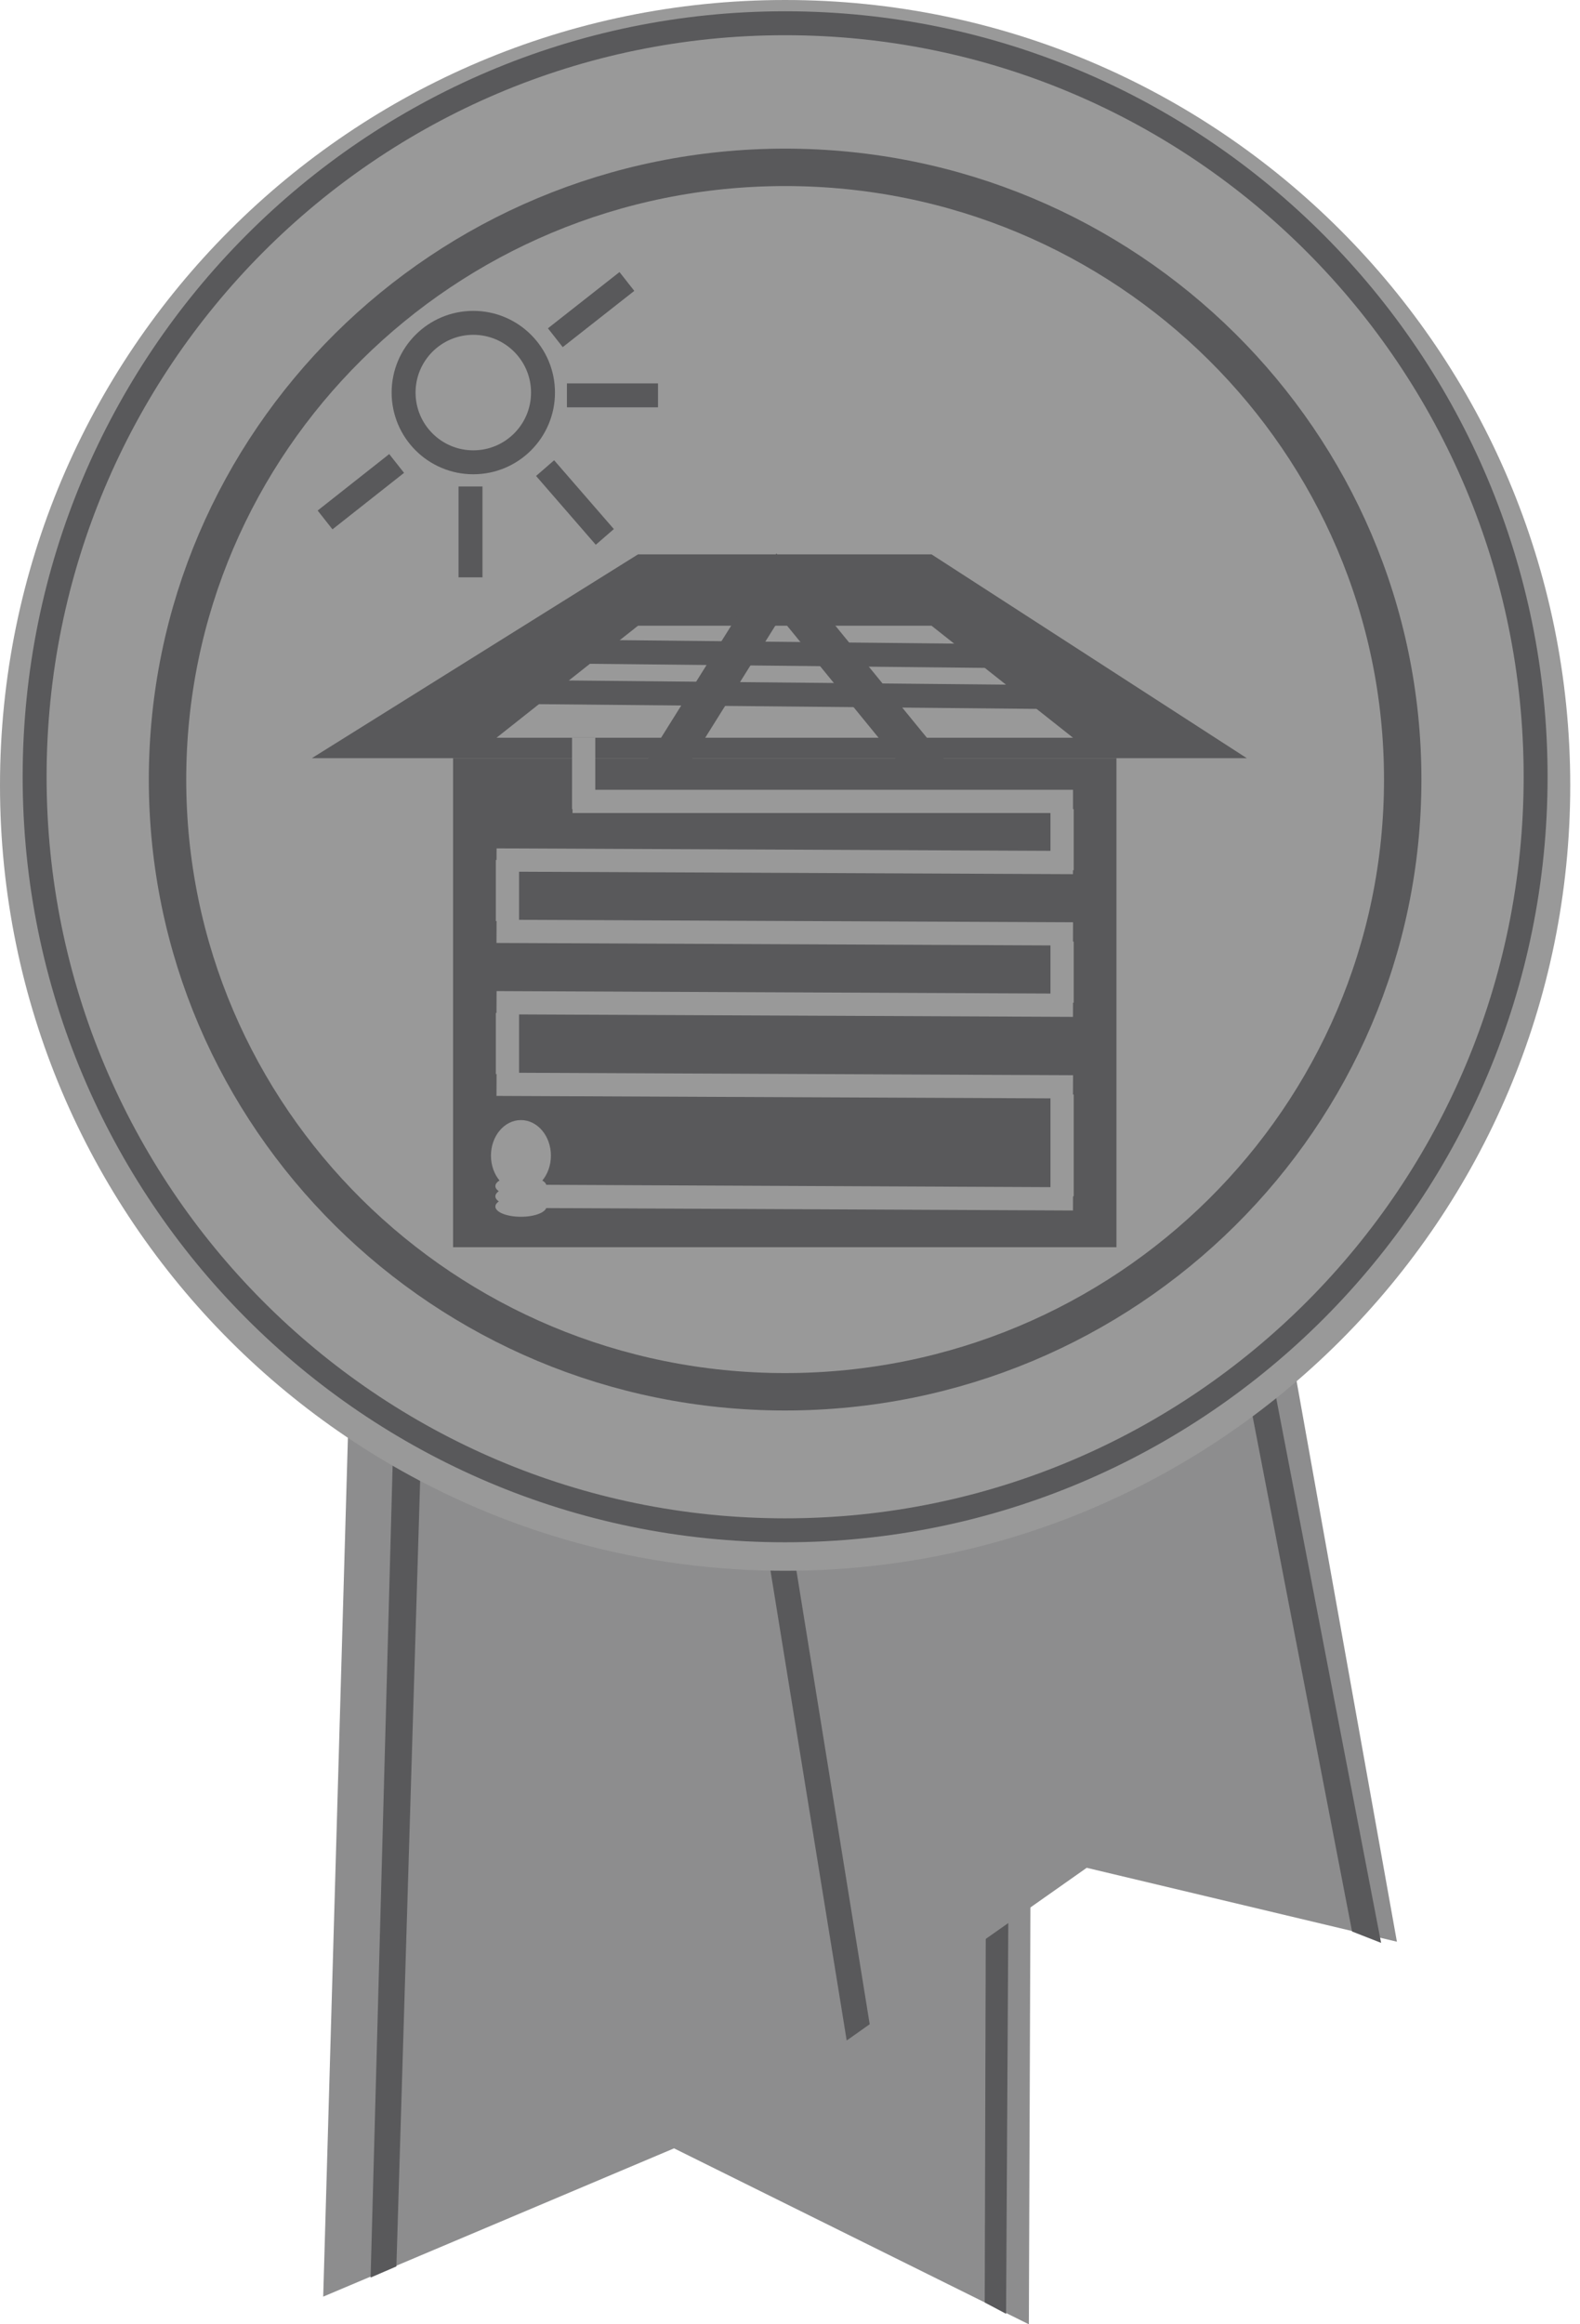 <svg width="68" height="100" viewBox="0 0 68 100" fill="none" xmlns="http://www.w3.org/2000/svg">
<path d="M13.91 98.81L15.43 45.97L44.48 46.64L44.28 100L29.01 92.43L13.91 98.81Z" fill="#8D8D8E"/>
<path d="M17.36 46L15.95 97.99L17.06 97.51L18.62 45.93L17.36 46Z" fill="#59595B"/>
<path d="M43.6 46.46L43.3 99.55L42.38 99.06L42.53 46.39L43.6 46.46Z" fill="#59595B"/>
<path d="M35.21 88.5L46.77 80.36L60.12 83.54L52.7 42.09L28.35 47.66L35.21 88.5Z" fill="#8D8D8E"/>
<path d="M36.44 87.79L29.88 47.36L30.97 47.11L37.43 87.09L36.44 87.79Z" fill="#59595B"/>
<path d="M59.44 83.59L51.41 41.9L50.23 41.88L58.19 83.1L59.44 83.59Z" fill="#59595B"/>
<path d="M33.79 67.58C52.452 67.58 67.58 52.452 67.58 33.79C67.58 15.128 52.452 0 33.79 0C15.128 0 0 15.128 0 33.79C0 52.452 15.128 67.58 33.79 67.58Z" fill="#999999"/>
<path d="M33.54 60.12C48.22 60.12 60.12 48.22 60.12 33.54C60.12 18.86 48.22 6.96 33.54 6.96C18.86 6.96 6.96 18.86 6.96 33.54C6.96 48.22 18.86 60.12 33.54 60.12Z" fill="#999999"/>
<path d="M33.79 59.88C48.47 59.88 60.37 48.087 60.37 33.54C60.37 18.993 48.47 7.2 33.79 7.2C19.11 7.2 7.21 18.993 7.21 33.54C7.21 48.087 19.11 59.88 33.79 59.88Z" stroke="#59595B" stroke-width="1.61" stroke-miterlimit="10"/>
<path d="M33.79 65.84C51.629 65.84 66.09 51.325 66.09 33.42C66.09 15.515 51.629 1 33.79 1C15.951 1 1.49 15.515 1.49 33.42C1.49 51.325 15.951 65.84 33.79 65.84Z" stroke="#59595B" stroke-width="1.03" stroke-miterlimit="10"/>
<path d="M20.37 19.89C22.027 19.89 23.37 18.547 23.37 16.89C23.37 15.233 22.027 13.89 20.37 13.89C18.713 13.89 17.37 15.233 17.37 16.89C17.37 18.547 18.713 19.89 20.37 19.89Z" stroke="#59595B" stroke-width="1.03" stroke-miterlimit="10"/>
<path d="M20.25 24.84V20.93" stroke="#59595B" stroke-width="1.03" stroke-miterlimit="10"/>
<path d="M24.4 17.01H28.32" stroke="#59595B" stroke-width="1.03" stroke-miterlimit="10"/>
<path d="M23.46 20.14L26.03 23.1" stroke="#59595B" stroke-width="1.03" stroke-miterlimit="10"/>
<path d="M13.99 22.37L17.07 19.94" stroke="#59595B" stroke-width="1.03" stroke-miterlimit="10"/>
<path d="M23.9 14.53L26.98 12.11" stroke="#59595B" stroke-width="1.03" stroke-miterlimit="10"/>
<path d="M13.42 32.62L27.46 23.85H40.09L53.66 32.62H13.42Z" fill="#59595B"/>
<path d="M48.05 32.62H19.5V53.66H48.05V32.62Z" fill="#59595B"/>
<path d="M21.37 31.74L27.46 26.92H40.09L46.18 31.74H21.37Z" fill="#999999"/>
<path d="M23.01 28.02L43.37 28.23" stroke="#59595B" stroke-width="1.03" stroke-miterlimit="10"/>
<path d="M22.07 29.77L45.24 29.99" stroke="#59595B" stroke-width="1.03" stroke-miterlimit="10"/>
<path d="M33.5 25.19L40.86 34.2L28.15 33.74L33.5 25.19Z" stroke="#59595B" stroke-width="1.61" stroke-miterlimit="10"/>
<path d="M25.12 34.81V31.74" stroke="#59595B" stroke-width="0.91" stroke-miterlimit="10"/>
<path d="M24.64 34.48H46.18" stroke="#59595B" stroke-width="0.91" stroke-miterlimit="10"/>
<path d="M45.71 37.44V34.81" stroke="#59595B" stroke-width="0.91" stroke-miterlimit="10"/>
<path d="M21.37 37L46.18 37.11" stroke="#59595B" stroke-width="0.91" stroke-miterlimit="10"/>
<path d="M21.84 37V39.63" stroke="#59595B" stroke-width="0.91" stroke-miterlimit="10"/>
<path d="M46.18 40.18L21.37 40.07" stroke="#59595B" stroke-width="0.91" stroke-miterlimit="10"/>
<path d="M45.71 40.51V43.14" stroke="#59595B" stroke-width="0.91" stroke-miterlimit="10"/>
<path d="M21.37 43.14L46.18 43.25" stroke="#59595B" stroke-width="0.91" stroke-miterlimit="10"/>
<path d="M21.84 43.58V46.21" stroke="#59595B" stroke-width="0.91" stroke-miterlimit="10"/>
<path d="M21.37 46.65L46.18 46.76" stroke="#59595B" stroke-width="0.91" stroke-miterlimit="10"/>
<path d="M45.71 47.09V51.47" stroke="#59595B" stroke-width="0.91" stroke-miterlimit="10"/>
<path d="M22.31 51.47L46.18 51.58" stroke="#59595B" stroke-width="0.91" stroke-miterlimit="10"/>
<path d="M22.42 51.25C23.132 51.25 23.71 50.565 23.71 49.72C23.71 48.875 23.132 48.19 22.42 48.19C21.707 48.19 21.13 48.875 21.13 49.72C21.13 50.565 21.707 51.25 22.42 51.25Z" fill="#999999"/>
<path d="M22.42 51.47C23.028 51.47 23.52 51.273 23.52 51.03C23.52 50.787 23.028 50.59 22.42 50.59C21.813 50.59 21.32 50.787 21.32 51.03C21.32 51.273 21.813 51.47 22.42 51.47Z" fill="#999999"/>
<path d="M22.42 51.91C23.028 51.91 23.52 51.713 23.52 51.47C23.52 51.227 23.028 51.03 22.42 51.03C21.813 51.03 21.32 51.227 21.32 51.47C21.32 51.713 21.813 51.91 22.42 51.91Z" fill="#999999"/>
<path d="M22.42 52.35C23.028 52.35 23.52 52.153 23.52 51.91C23.52 51.667 23.028 51.47 22.42 51.47C21.813 51.47 21.32 51.667 21.32 51.91C21.32 52.153 21.813 52.35 22.42 52.35Z" fill="#999999"/>
<path d="M25.12 34.81V31.74" stroke="#999999" stroke-miterlimit="10"/>
<path d="M24.64 34.48H46.18" stroke="#999999" stroke-miterlimit="10"/>
<path d="M45.71 37.44V34.81" stroke="#999999" stroke-miterlimit="10"/>
<path d="M21.37 37L46.18 37.11" stroke="#999999" stroke-miterlimit="10"/>
<path d="M21.84 37V39.63" stroke="#999999" stroke-miterlimit="10"/>
<path d="M46.18 40.18L21.37 40.07" stroke="#999999" stroke-miterlimit="10"/>
<path d="M45.71 40.51V43.14" stroke="#999999" stroke-miterlimit="10"/>
<path d="M21.37 43.14L46.18 43.25" stroke="#999999" stroke-miterlimit="10"/>
<path d="M21.84 43.58V46.21" stroke="#999999" stroke-miterlimit="10"/>
<path d="M21.37 46.65L46.18 46.76" stroke="#999999" stroke-miterlimit="10"/>
<path d="M45.71 47.09V51.47" stroke="#999999" stroke-miterlimit="10"/>
<path d="M22.31 51.47L46.18 51.58" stroke="#999999" stroke-miterlimit="10"/>
</svg>
